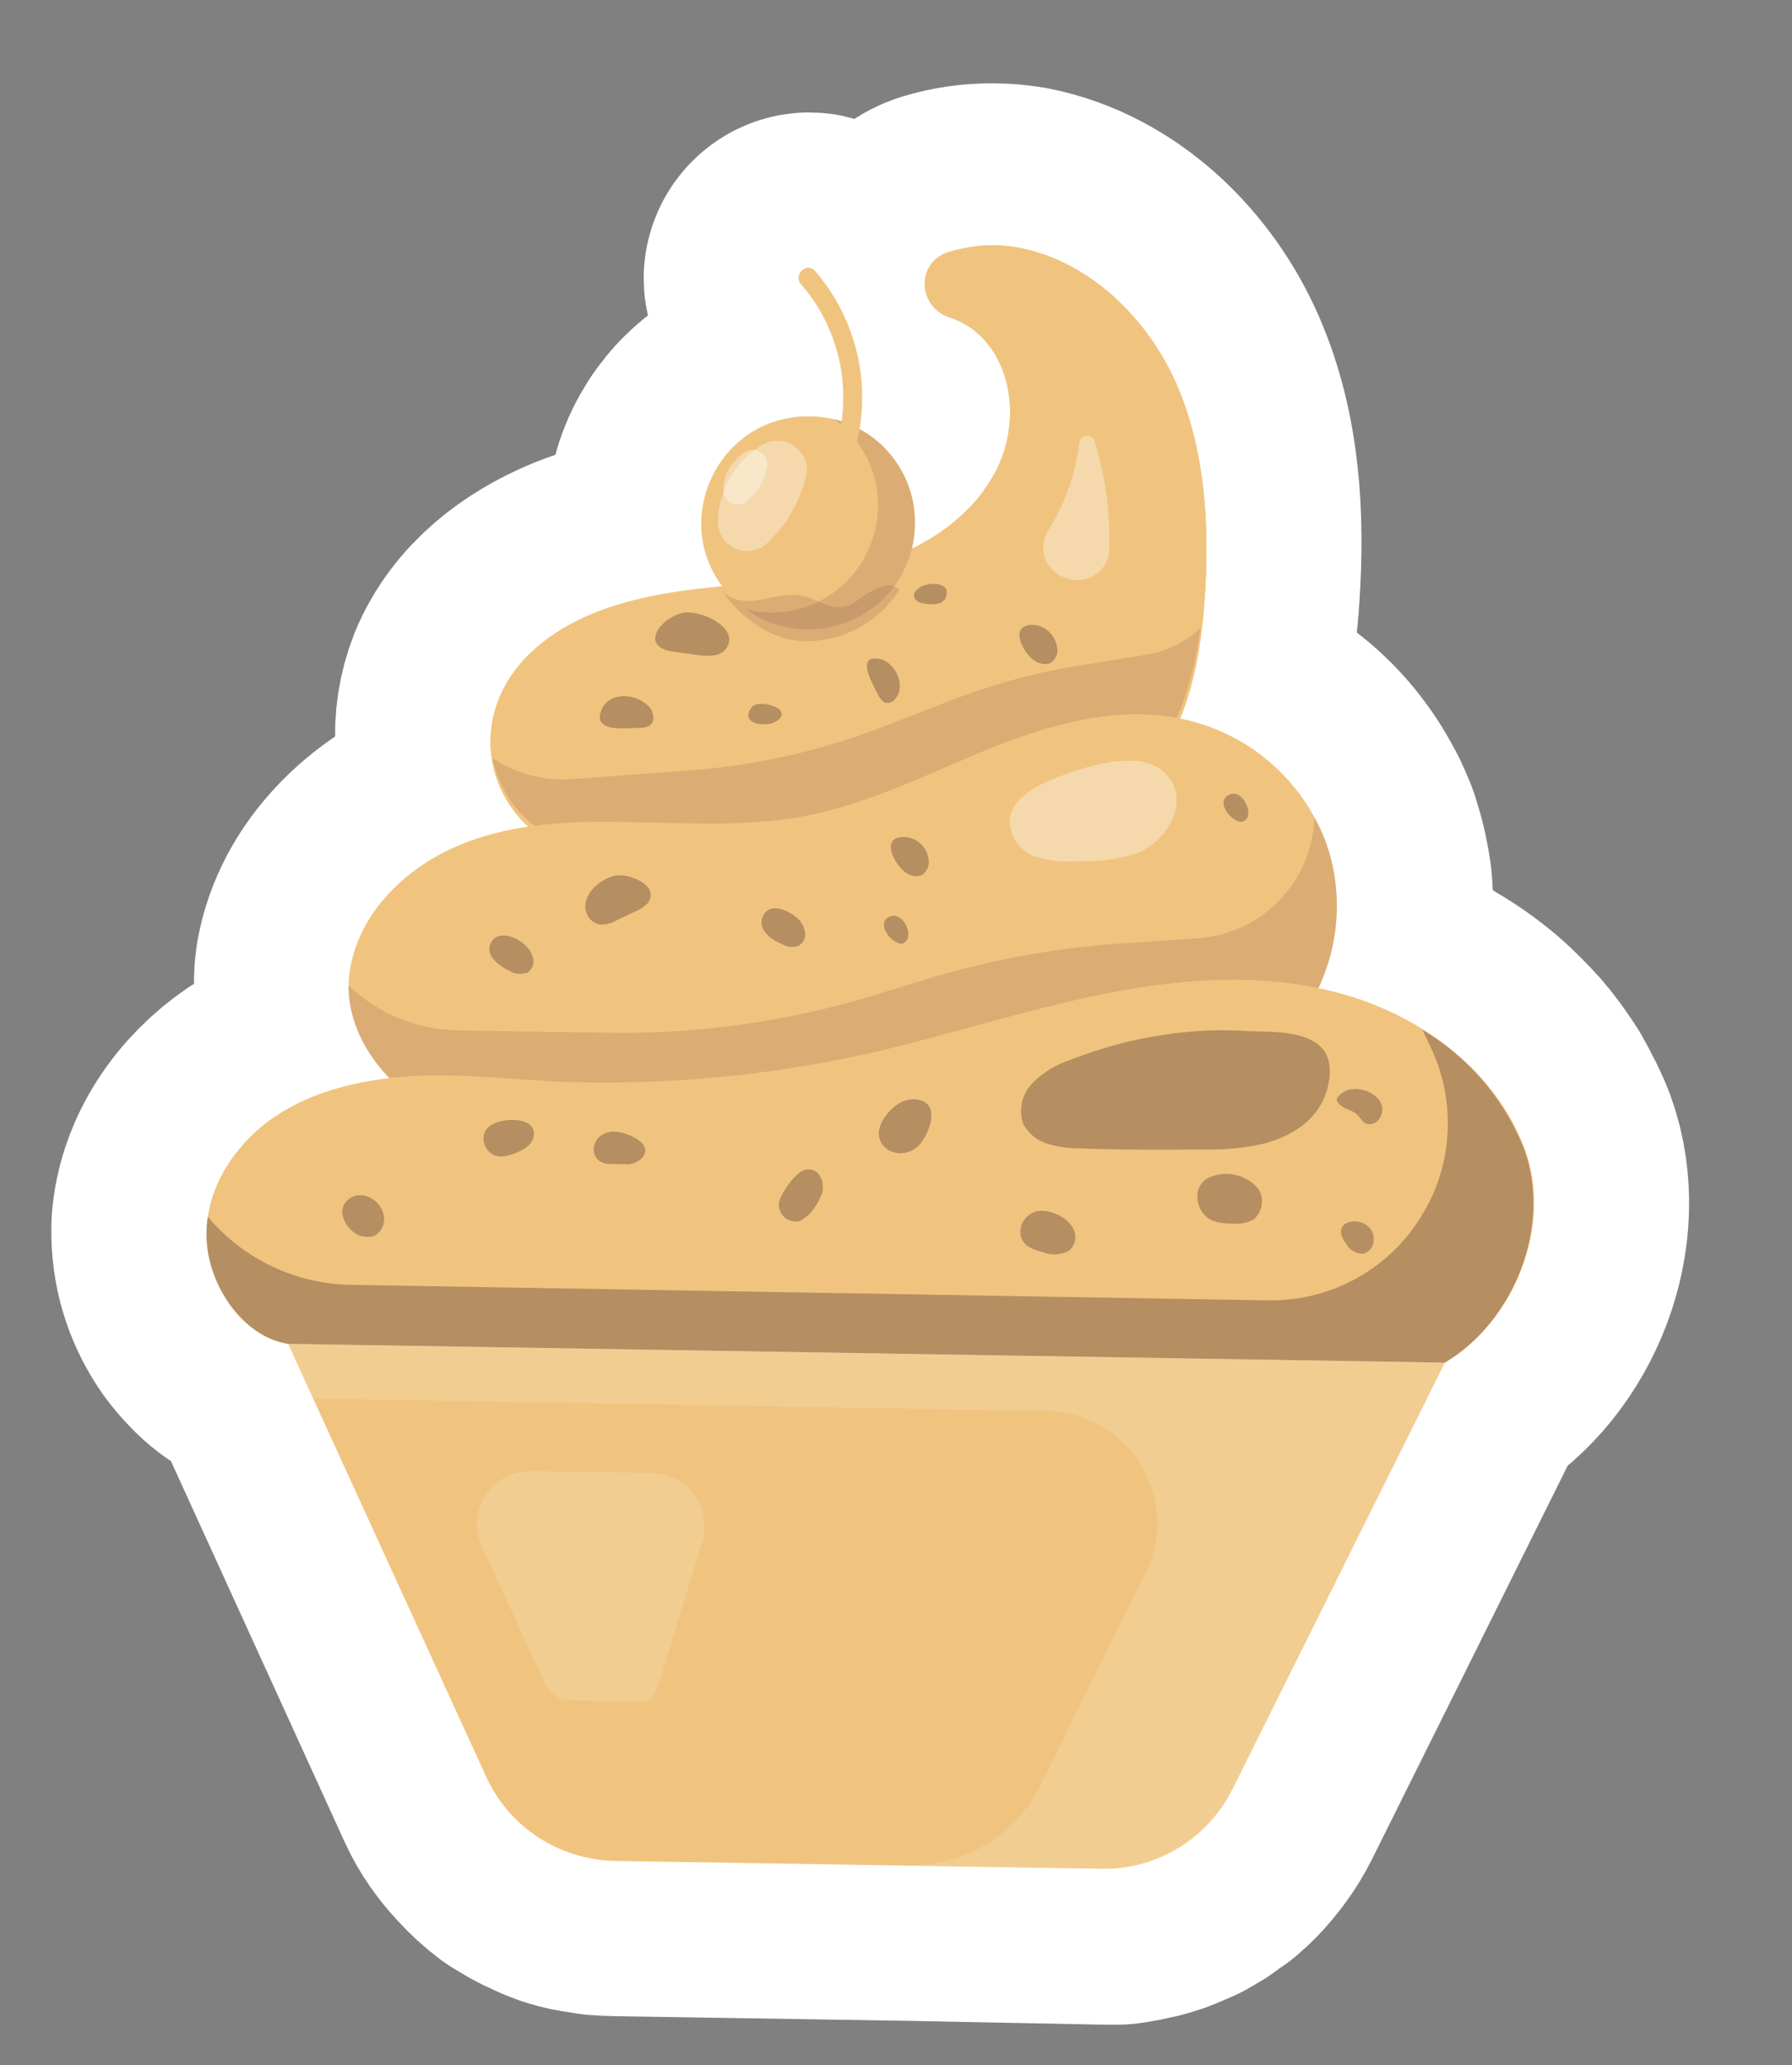 <?xml version="1.0" encoding="UTF-8"?>
<!-- Generated by Pixelmator Pro 3.4.1 -->
<svg width="46" height="53" viewBox="0 0 46 53" xmlns="http://www.w3.org/2000/svg">
    <rect x="0" y="0" width="46" height="53" fill="#808080" stroke="none"/>
    <path id="Path-copy-42" fill="#ffffff" fill-rule="evenodd" stroke="none" d="M 25.471 6.138 C 25.083 6.137 24.693 6.192 24.323 6.306 C 23.505 6.572 23.534 7.706 24.335 7.975 C 24.651 8.076 24.934 8.244 25.167 8.478 C 26.049 9.381 26.112 10.882 25.508 11.999 C 25.039 12.815 24.32 13.48 23.451 13.878 C 23.485 13.745 23.502 13.611 23.503 13.461 C 23.503 13.378 23.503 13.294 23.503 13.211 L 23.503 13.128 C 23.504 13.094 23.487 13.011 23.47 12.944 L 23.454 12.844 C 23.437 12.794 23.437 12.744 23.421 12.693 C 23.404 12.644 23.404 12.627 23.388 12.593 C 23.388 12.56 23.355 12.51 23.338 12.46 L 23.305 12.359 C 23.289 12.31 23.255 12.276 23.239 12.226 C 23.222 12.176 23.205 12.159 23.205 12.142 C 23.189 12.109 23.139 12.025 23.106 11.976 L 23.073 11.908 C 23.023 11.858 22.973 11.792 22.94 11.724 L 22.857 11.658 C 22.84 11.607 22.807 11.575 22.773 11.541 L 22.69 11.457 C 22.657 11.44 22.624 11.407 22.59 11.373 L 22.507 11.289 L 22.407 11.223 L 22.307 11.156 C 22.274 11.122 22.24 11.105 22.208 11.089 L 22.091 11.022 C 22.346 9.555 21.916 8.069 20.934 6.965 C 20.887 6.908 20.83 6.885 20.775 6.885 C 20.598 6.884 20.431 7.119 20.583 7.297 C 21.431 8.268 21.812 9.553 21.624 10.82 L 21.524 10.787 C 21.491 10.786 21.458 10.77 21.424 10.769 C 21.19 10.71 20.959 10.682 20.736 10.682 C 18.684 10.676 17.261 13.014 18.46 14.898 C 17.342 15.012 16.224 15.176 15.189 15.59 C 14.153 16.021 13.233 16.719 12.813 17.735 C 12.477 18.585 12.542 19.553 12.99 20.355 C 12.99 20.355 13.006 20.372 13.006 20.372 C 13.057 20.456 13.106 20.556 13.173 20.639 C 13.289 20.789 13.422 20.923 13.555 21.058 C 13.605 21.107 13.672 21.141 13.738 21.192 C 13.088 21.273 12.454 21.438 11.852 21.67 C 10.482 22.234 9.262 23.381 9.007 24.848 C 8.973 25.065 8.972 25.282 8.989 25.482 L 8.989 25.499 C 8.988 25.565 8.988 25.633 9.005 25.716 L 9.005 25.733 C 9.005 25.799 9.021 25.866 9.038 25.933 L 9.038 25.95 C 9.054 26.016 9.07 26.083 9.087 26.167 C 9.186 26.5 9.352 26.817 9.552 27.102 L 9.584 27.169 L 9.668 27.286 L 9.717 27.352 L 9.817 27.453 L 9.884 27.537 L 9.967 27.637 L 10.017 27.687 C 8.966 27.767 7.947 28.098 7.061 28.663 C 6.109 29.311 5.406 30.327 5.319 31.461 L 5.319 31.694 C 5.333 32.345 5.548 32.963 5.914 33.481 C 6.014 33.615 6.113 33.732 6.23 33.849 C 6.546 34.184 6.962 34.419 7.413 34.486 L 8.06 35.906 L 12.487 45.61 C 12.652 45.978 12.885 46.296 13.151 46.58 C 13.318 46.764 13.5 46.931 13.7 47.082 L 13.717 47.082 C 13.9 47.216 14.116 47.333 14.316 47.417 L 14.35 47.434 C 14.45 47.485 14.55 47.518 14.633 47.552 L 14.683 47.569 C 14.8 47.602 14.9 47.636 15.017 47.653 L 15.066 47.653 C 15.15 47.687 15.25 47.687 15.351 47.704 L 15.434 47.72 C 15.534 47.721 15.651 47.738 15.767 47.738 L 23.357 47.859 L 28.294 47.956 L 28.695 47.957 L 28.812 47.941 L 28.896 47.925 L 28.996 47.908 C 29.062 47.892 29.13 47.875 29.213 47.858 L 29.296 47.843 C 29.413 47.809 29.547 47.776 29.664 47.727 C 29.747 47.693 29.814 47.66 29.897 47.627 L 29.914 47.611 L 30.048 47.561 C 30.148 47.511 30.231 47.444 30.331 47.395 L 30.399 47.345 L 30.532 47.245 L 30.683 47.145 C 30.732 47.096 30.783 47.046 30.849 46.996 L 30.866 46.963 L 30.95 46.896 C 31.218 46.613 31.453 46.297 31.637 45.931 L 33.868 41.449 L 37.089 34.968 C 38.877 33.906 39.834 31.456 39.123 29.486 C 39.073 29.352 39.007 29.202 38.941 29.068 L 38.874 28.951 C 38.824 28.834 38.774 28.734 38.708 28.634 C 38.691 28.6 38.675 28.567 38.658 28.534 C 38.475 28.25 38.293 27.999 38.093 27.764 L 38.043 27.715 C 37.96 27.614 37.86 27.514 37.744 27.397 L 37.71 27.363 C 37.345 26.995 36.944 26.694 36.511 26.426 C 35.895 26.04 35.245 25.738 34.562 25.536 C 34.329 25.469 34.095 25.418 33.846 25.368 C 34.064 24.934 34.198 24.467 34.267 24.001 C 34.3 23.784 34.317 23.567 34.318 23.35 C 34.335 23.133 34.319 22.917 34.303 22.716 C 34.254 22.382 34.189 22.065 34.089 21.765 C 34.056 21.631 34.006 21.514 33.94 21.38 L 33.923 21.331 C 33.874 21.214 33.807 21.097 33.741 20.98 C 33.043 19.71 31.845 18.806 30.428 18.468 C 30.362 18.451 30.278 18.434 30.211 18.434 C 30.228 18.385 30.245 18.351 30.262 18.317 C 30.262 18.284 30.295 18.201 30.329 18.151 L 30.363 18.034 C 30.38 17.967 30.413 17.918 30.43 17.851 L 30.464 17.751 L 30.531 17.535 L 30.565 17.384 C 30.582 17.318 30.599 17.251 30.615 17.184 C 30.632 17.117 30.649 17.084 30.649 17.034 C 30.666 17.001 30.666 16.934 30.683 16.884 C 30.7 16.834 30.7 16.784 30.716 16.734 C 30.716 16.684 30.733 16.634 30.733 16.584 L 30.767 16.434 C 30.768 16.383 30.784 16.334 30.785 16.284 C 30.802 16.234 30.802 16.184 30.818 16.134 C 30.852 15.817 30.887 15.483 30.905 15.167 C 31.027 13.332 30.932 11.413 30.186 9.709 C 29.44 8.005 27.959 6.55 26.141 6.195 C 25.921 6.158 25.697 6.138 25.471 6.138 Z"/>
    <path id="Path-copy-41" fill="none" stroke="#ffffff" stroke-width="8" stroke-linejoin="round" d="M 25.471 6.138 C 25.083 6.137 24.693 6.192 24.323 6.306 C 23.505 6.572 23.534 7.706 24.335 7.975 C 24.651 8.076 24.934 8.244 25.167 8.478 C 26.049 9.381 26.112 10.882 25.508 11.999 C 25.039 12.815 24.32 13.48 23.451 13.878 C 23.485 13.745 23.502 13.611 23.503 13.461 C 23.503 13.378 23.503 13.294 23.503 13.211 L 23.503 13.128 C 23.504 13.094 23.487 13.011 23.47 12.944 L 23.454 12.844 C 23.437 12.794 23.437 12.744 23.421 12.693 C 23.404 12.644 23.404 12.627 23.388 12.593 C 23.388 12.56 23.355 12.51 23.338 12.46 L 23.305 12.359 C 23.289 12.31 23.255 12.276 23.239 12.226 C 23.222 12.176 23.205 12.159 23.205 12.142 C 23.189 12.109 23.139 12.025 23.106 11.976 L 23.073 11.908 C 23.023 11.858 22.973 11.792 22.94 11.724 L 22.857 11.658 C 22.84 11.607 22.807 11.575 22.773 11.541 L 22.69 11.457 C 22.657 11.44 22.624 11.407 22.59 11.373 L 22.507 11.289 L 22.407 11.223 L 22.307 11.156 C 22.274 11.122 22.24 11.105 22.208 11.089 L 22.091 11.022 C 22.346 9.555 21.916 8.069 20.934 6.965 C 20.887 6.908 20.83 6.885 20.775 6.885 C 20.598 6.884 20.431 7.119 20.583 7.297 C 21.431 8.268 21.812 9.553 21.624 10.82 L 21.524 10.787 C 21.491 10.786 21.458 10.77 21.424 10.769 C 21.19 10.71 20.959 10.682 20.736 10.682 C 18.684 10.676 17.261 13.014 18.46 14.898 C 17.342 15.012 16.224 15.176 15.189 15.59 C 14.153 16.021 13.233 16.719 12.813 17.735 C 12.477 18.585 12.542 19.553 12.99 20.355 C 12.99 20.355 13.006 20.372 13.006 20.372 C 13.057 20.456 13.106 20.556 13.173 20.639 C 13.289 20.789 13.422 20.923 13.555 21.058 C 13.605 21.107 13.672 21.141 13.738 21.192 C 13.088 21.273 12.454 21.438 11.852 21.67 C 10.482 22.234 9.262 23.381 9.007 24.848 C 8.973 25.065 8.972 25.282 8.989 25.482 L 8.989 25.499 C 8.988 25.565 8.988 25.633 9.005 25.716 L 9.005 25.733 C 9.005 25.799 9.021 25.866 9.038 25.933 L 9.038 25.95 C 9.054 26.016 9.07 26.083 9.087 26.167 C 9.186 26.5 9.352 26.817 9.552 27.102 L 9.584 27.169 L 9.668 27.286 L 9.717 27.352 L 9.817 27.453 L 9.884 27.537 L 9.967 27.637 L 10.017 27.687 C 8.966 27.767 7.947 28.098 7.061 28.663 C 6.109 29.311 5.406 30.327 5.319 31.461 L 5.319 31.694 C 5.333 32.345 5.548 32.963 5.914 33.481 C 6.014 33.615 6.113 33.732 6.23 33.849 C 6.546 34.184 6.962 34.419 7.413 34.486 L 8.06 35.906 L 12.487 45.61 C 12.652 45.978 12.885 46.296 13.151 46.58 C 13.318 46.764 13.5 46.931 13.7 47.082 L 13.717 47.082 C 13.9 47.216 14.116 47.333 14.316 47.417 L 14.35 47.434 C 14.45 47.485 14.55 47.518 14.633 47.552 L 14.683 47.569 C 14.8 47.602 14.9 47.636 15.017 47.653 L 15.066 47.653 C 15.15 47.687 15.25 47.687 15.351 47.704 L 15.434 47.72 C 15.534 47.721 15.651 47.738 15.767 47.738 L 23.357 47.859 L 28.294 47.956 L 28.695 47.957 L 28.812 47.941 L 28.896 47.925 L 28.996 47.908 C 29.062 47.892 29.13 47.875 29.213 47.858 L 29.296 47.843 C 29.413 47.809 29.547 47.776 29.664 47.727 C 29.747 47.693 29.814 47.66 29.897 47.627 L 29.914 47.611 L 30.048 47.561 C 30.148 47.511 30.231 47.444 30.331 47.395 L 30.399 47.345 L 30.532 47.245 L 30.683 47.145 C 30.732 47.096 30.783 47.046 30.849 46.996 L 30.866 46.963 L 30.95 46.896 C 31.218 46.613 31.453 46.297 31.637 45.931 L 33.868 41.449 L 37.089 34.968 C 38.877 33.906 39.834 31.456 39.123 29.486 C 39.073 29.352 39.007 29.202 38.941 29.068 L 38.874 28.951 C 38.824 28.834 38.774 28.734 38.708 28.634 C 38.691 28.6 38.675 28.567 38.658 28.534 C 38.475 28.25 38.293 27.999 38.093 27.764 L 38.043 27.715 C 37.96 27.614 37.86 27.514 37.744 27.397 L 37.71 27.363 C 37.345 26.995 36.944 26.694 36.511 26.426 C 35.895 26.04 35.245 25.738 34.562 25.536 C 34.329 25.469 34.095 25.418 33.846 25.368 C 34.064 24.934 34.198 24.467 34.267 24.001 C 34.3 23.784 34.317 23.567 34.318 23.35 C 34.335 23.133 34.319 22.917 34.303 22.716 C 34.254 22.382 34.189 22.065 34.089 21.765 C 34.056 21.631 34.006 21.514 33.94 21.38 L 33.923 21.331 C 33.874 21.214 33.807 21.097 33.741 20.98 C 33.043 19.71 31.845 18.806 30.428 18.468 C 30.362 18.451 30.278 18.434 30.211 18.434 C 30.228 18.385 30.245 18.351 30.262 18.317 C 30.262 18.284 30.295 18.201 30.329 18.151 L 30.363 18.034 C 30.38 17.967 30.413 17.918 30.43 17.851 L 30.464 17.751 L 30.531 17.535 L 30.565 17.384 C 30.582 17.318 30.599 17.251 30.615 17.184 C 30.632 17.117 30.649 17.084 30.649 17.034 C 30.666 17.001 30.666 16.934 30.683 16.884 C 30.7 16.834 30.7 16.784 30.716 16.734 C 30.716 16.684 30.733 16.634 30.733 16.584 L 30.767 16.434 C 30.768 16.383 30.784 16.334 30.785 16.284 C 30.802 16.234 30.802 16.184 30.818 16.134 C 30.852 15.817 30.887 15.483 30.905 15.167 C 31.027 13.332 30.932 11.413 30.186 9.709 C 29.44 8.005 27.959 6.55 26.141 6.195 C 25.921 6.158 25.697 6.138 25.471 6.138 Z"/>
    <path id="Path-copy-40" fill="#f0c47f" fill-rule="evenodd" stroke="none" d="M 25.493 6.294 C 25.103 6.293 24.718 6.355 24.345 6.471 C 23.528 6.719 23.541 7.853 24.358 8.14 C 24.674 8.241 24.957 8.408 25.19 8.642 C 26.072 9.529 26.135 11.047 25.531 12.146 C 24.927 13.262 23.808 14.01 22.605 14.406 C 21.419 14.804 20.151 14.901 18.883 15.014 C 17.632 15.127 16.364 15.274 15.195 15.754 C 14.192 16.169 13.239 16.884 12.82 17.9 C 12.003 19.872 13.479 21.987 15.545 21.993 C 15.643 21.993 15.743 21.988 15.845 21.979 C 16.448 21.921 17.076 21.902 17.716 21.904 C 19.191 21.908 20.739 22.022 22.236 22.026 C 23.36 22.029 24.456 21.97 25.471 21.755 C 26.806 21.475 28.175 21.079 29.162 20.147 C 30.433 18.933 30.806 17.082 30.927 15.331 C 31.049 13.479 30.938 11.56 30.209 9.873 C 29.463 8.17 27.982 6.714 26.164 6.359 C 25.94 6.316 25.716 6.295 25.493 6.294 Z"/>
    <path id="Path-copy-39" fill="#f0c47f" fill-rule="evenodd" stroke="none" d="M 25.493 6.294 C 25.103 6.293 24.718 6.355 24.345 6.471 C 23.528 6.719 23.541 7.853 24.358 8.14 C 24.674 8.241 24.957 8.408 25.19 8.642 C 26.072 9.529 26.135 11.047 25.531 12.146 C 24.927 13.262 23.808 14.01 22.605 14.406 C 21.419 14.804 20.151 14.901 18.883 15.014 C 17.632 15.127 16.364 15.274 15.195 15.754 C 14.192 16.169 13.239 16.884 12.82 17.9 C 12.003 19.872 13.479 21.987 15.545 21.993 C 15.643 21.993 15.743 21.988 15.845 21.979 C 16.448 21.921 17.076 21.902 17.716 21.904 C 19.191 21.908 20.739 22.022 22.236 22.026 C 23.36 22.029 24.456 21.97 25.471 21.755 C 26.806 21.475 28.175 21.079 29.162 20.147 C 30.433 18.933 30.806 17.082 30.927 15.331 C 31.049 13.479 30.938 11.56 30.209 9.873 C 29.463 8.17 27.982 6.714 26.164 6.359 C 25.94 6.316 25.716 6.295 25.493 6.294 Z"/>
    <path id="Path-copy-38" fill="#f0c47f" fill-rule="evenodd" stroke="none" d="M 7.396 34.486 L 12.487 45.61 C 13.083 46.897 14.349 47.717 15.767 47.755 L 28.294 47.956 C 28.309 47.957 28.323 47.957 28.338 47.957 C 29.739 47.961 31.006 47.167 31.637 45.914 L 37.089 34.968 L 7.396 34.486 Z"/>
    <path id="Path-copy-37" fill="#ffffff" fill-opacity="0.147" fill-rule="evenodd" stroke="none" d="M 23.357 47.859 L 23.357 47.859 C 23.373 47.86 23.39 47.86 23.406 47.86 L 23.406 47.86 L 23.357 47.859 Z M 7.396 34.486 L 8.043 35.89 L 26.859 36.208 C 28.994 36.247 30.356 38.47 29.4 40.386 L 26.699 45.833 C 26.074 47.074 24.81 47.864 23.441 47.86 C 23.43 47.86 23.418 47.86 23.406 47.86 L 23.406 47.86 L 28.294 47.956 C 28.309 47.957 28.323 47.957 28.338 47.957 C 29.739 47.961 31.006 47.167 31.637 45.914 L 36.401 36.351 L 37.089 34.968 L 32.151 34.888 L 7.396 34.486 Z"/>
    <path id="Path-copy-36" fill="#ffffff" fill-opacity="0.147" fill-rule="evenodd" stroke="none" d="M 13.602 37.756 C 12.614 37.753 11.958 38.776 12.369 39.671 L 13.994 43.213 C 14.11 43.464 14.36 43.631 14.643 43.632 L 16.479 43.67 C 16.662 43.671 16.813 43.521 16.897 43.254 L 18.025 39.554 C 18.277 38.687 17.646 37.818 16.745 37.798 L 13.625 37.756 C 13.618 37.756 13.61 37.756 13.602 37.756 Z"/>
    <path id="Path-copy-35" fill="#744242" fill-opacity="0.174" fill-rule="evenodd" stroke="none" d="M 30.817 16.117 L 30.817 16.117 C 30.433 16.467 29.965 16.715 29.448 16.797 L 27.813 17.06 C 26.544 17.256 25.308 17.604 24.123 18.084 L 22.887 18.565 C 21.234 19.227 19.481 19.639 17.712 19.768 L 14.676 19.993 C 14.598 19.998 14.522 20.001 14.444 20.001 C 13.805 19.999 13.177 19.812 12.642 19.453 L 12.642 19.453 C 12.724 19.871 12.906 20.271 13.156 20.623 C 13.729 21.382 14.605 21.825 15.537 21.828 C 15.631 21.828 15.726 21.824 15.822 21.815 C 16.427 21.756 17.056 21.738 17.699 21.739 C 19.151 21.743 20.673 21.853 22.15 21.857 C 23.3 21.861 24.423 21.799 25.465 21.574 C 26.783 21.294 28.169 20.898 29.139 19.967 C 30.193 18.985 30.613 17.551 30.817 16.117 Z"/>
    <path id="Path-copy-34" fill="#f0c47f" fill-rule="evenodd" stroke="none" d="M 29.197 18.329 C 27.932 18.325 26.651 18.714 25.455 19.189 C 23.868 19.835 22.315 20.631 20.645 20.943 C 19.83 21.1 18.999 21.136 18.165 21.134 C 17.512 21.132 16.859 21.107 16.207 21.099 C 15.994 21.092 15.78 21.089 15.564 21.088 C 14.297 21.085 13.006 21.188 11.835 21.67 C 10.449 22.234 9.245 23.381 8.99 24.848 C 8.753 26.182 9.583 27.503 10.666 28.223 C 11.398 28.709 12.266 28.695 13.117 28.78 C 14.701 28.918 16.302 29.023 17.887 29.06 C 18.447 29.073 19.006 29.082 19.565 29.083 C 22.108 29.09 24.65 28.972 27.18 28.719 C 29.299 28.508 31.569 28.114 33.041 26.566 C 34.212 25.269 34.618 23.434 34.088 21.765 C 33.526 20.111 32.145 18.857 30.428 18.469 C 30.021 18.373 29.61 18.33 29.197 18.329 Z"/>
    <path id="Path-copy-33" fill="#744242" fill-opacity="0.174" fill-rule="evenodd" stroke="none" d="M 33.741 20.98 C 33.686 22.615 32.414 23.945 30.78 24.075 L 28.677 24.218 C 27.059 24.331 25.456 24.627 23.903 25.09 L 22.284 25.585 C 20.217 26.2 18.075 26.511 15.931 26.505 C 15.823 26.504 15.716 26.503 15.609 26.502 L 11.738 26.441 C 10.688 26.421 9.688 26.001 8.94 25.282 L 8.94 25.282 C 8.936 26.467 9.684 27.569 10.666 28.223 C 11.398 28.709 12.266 28.711 13.117 28.78 C 14.701 28.918 16.302 29.023 17.887 29.06 C 18.497 29.078 19.108 29.088 19.718 29.09 C 22.21 29.097 24.7 28.97 27.179 28.736 C 29.299 28.525 31.586 28.114 33.041 26.566 C 34.212 25.269 34.618 23.434 34.088 21.765 C 34.006 21.497 33.89 21.231 33.741 20.98 Z"/>
    <path id="Path-copy-32" fill="#f0c47f" fill-rule="evenodd" stroke="none" d="M 31.678 25.143 C 30.568 25.14 29.451 25.284 28.356 25.502 C 26.304 25.913 24.317 26.575 22.28 27.037 C 20.036 27.535 17.745 27.787 15.448 27.78 C 15.011 27.779 14.574 27.769 14.137 27.749 C 13.195 27.694 12.251 27.6 11.316 27.597 C 11.043 27.596 10.772 27.604 10.501 27.622 C 9.283 27.702 8.048 27.982 7.044 28.663 C 6.042 29.344 5.288 30.477 5.302 31.694 C 5.298 32.913 6.195 34.3 7.396 34.486 L 37.089 34.968 C 38.877 33.906 39.868 31.44 39.139 29.486 C 38.411 27.516 36.563 26.126 34.562 25.536 C 33.62 25.26 32.652 25.146 31.678 25.143 Z"/>
    <path id="Path-copy-31" fill="#4c2b2b" fill-opacity="0.353" fill-rule="evenodd" stroke="none" d="M 36.511 26.426 L 36.727 26.877 C 37.374 28.247 37.303 29.848 36.532 31.13 C 35.718 32.532 34.219 33.376 32.603 33.371 C 32.587 33.371 32.571 33.371 32.556 33.371 L 9.018 32.972 C 7.6 32.953 6.251 32.314 5.336 31.228 C 5.303 31.377 5.302 31.528 5.302 31.694 C 5.298 32.896 6.195 34.3 7.396 34.486 L 37.089 34.968 C 38.877 33.906 39.834 31.456 39.123 29.486 C 38.609 28.2 37.694 27.129 36.511 26.426 Z"/>
    <path id="Path-copy-30" fill="#4c2b2b" fill-opacity="0.353" fill-rule="evenodd" stroke="none" d="M 31.432 26.439 C 30.907 26.438 30.385 26.477 29.871 26.557 C 29.053 26.672 28.236 26.903 27.467 27.201 C 27.116 27.317 26.782 27.516 26.515 27.783 C 26.23 28.066 26.145 28.466 26.261 28.833 C 26.394 29.083 26.611 29.268 26.894 29.352 C 27.161 29.436 27.444 29.471 27.727 29.471 C 28.333 29.493 28.945 29.502 29.556 29.503 C 29.987 29.505 30.419 29.502 30.847 29.497 C 30.914 29.499 30.981 29.5 31.047 29.5 C 31.514 29.501 31.98 29.451 32.432 29.351 C 33.067 29.186 33.685 28.837 33.97 28.221 C 34.155 27.804 34.257 27.187 33.89 26.853 C 33.474 26.451 32.64 26.482 32.107 26.463 C 31.881 26.448 31.656 26.44 31.432 26.439 Z"/>
    <path id="Path-copy-29" fill="#ffffff" fill-opacity="0.357" fill-rule="evenodd" stroke="none" d="M 28.983 19.522 C 28.226 19.52 27.296 19.872 26.802 20.093 C 26.385 20.292 25.933 20.608 25.916 21.075 C 25.931 21.475 26.18 21.843 26.563 21.978 C 26.854 22.067 27.154 22.109 27.449 22.11 C 27.544 22.11 27.638 22.105 27.731 22.097 C 27.779 22.099 27.825 22.1 27.873 22.1 C 28.293 22.102 28.711 22.036 29.116 21.918 C 29.951 21.637 30.689 20.471 29.806 19.752 C 29.594 19.587 29.304 19.523 28.983 19.522 Z"/>
    <path id="Path-copy-28" fill="#ffffff" fill-opacity="0.357" fill-rule="evenodd" stroke="none" d="M 27.911 11.184 C 27.82 11.184 27.73 11.243 27.711 11.354 C 27.609 12.155 27.339 12.938 26.903 13.62 C 26.619 14.087 26.851 14.688 27.384 14.84 L 27.451 14.857 C 27.521 14.876 27.592 14.886 27.661 14.886 C 28.071 14.887 28.441 14.57 28.471 14.142 C 28.506 13.175 28.376 12.224 28.094 11.305 C 28.057 11.224 27.984 11.184 27.911 11.184 Z"/>
    <path id="Path-copy-27" fill="#4c2b2b" fill-opacity="0.353" fill-rule="evenodd" stroke="none" d="M 23.45 28.208 C 23.109 28.207 22.808 28.487 22.658 28.756 C 22.608 28.84 22.575 28.94 22.557 29.04 C 22.54 29.274 22.69 29.491 22.907 29.558 C 22.975 29.582 23.044 29.594 23.113 29.594 C 23.28 29.595 23.443 29.528 23.574 29.409 C 23.808 29.177 24.127 28.46 23.694 28.259 C 23.612 28.224 23.529 28.208 23.45 28.208 Z"/>
    <path id="Path-copy-26" fill="#4c2b2b" fill-opacity="0.353" fill-rule="evenodd" stroke="none" d="M 31.476 30.124 C 31.305 30.124 31.134 30.164 30.979 30.248 C 30.594 30.496 30.692 31.098 31.076 31.299 C 31.242 31.383 31.442 31.4 31.625 31.401 C 31.658 31.404 31.69 31.405 31.722 31.405 C 31.885 31.405 32.04 31.369 32.193 31.285 C 32.411 31.086 32.462 30.752 32.295 30.501 C 32.083 30.256 31.78 30.125 31.476 30.124 Z"/>
    <path id="Path-copy-25" fill="#4c2b2b" fill-opacity="0.353" fill-rule="evenodd" stroke="none" d="M 34.767 31.342 C 34.496 31.341 34.268 31.544 34.56 31.926 C 34.643 32.076 34.793 32.16 34.96 32.177 C 35.126 32.161 35.26 32.011 35.261 31.828 C 35.278 31.5 35.005 31.343 34.767 31.342 Z"/>
    <path id="Path-copy-24" fill="#4c2b2b" fill-opacity="0.353" fill-rule="evenodd" stroke="none" d="M 34.797 27.945 C 34.677 27.945 34.562 27.974 34.471 28.039 C 34.303 28.154 34.254 28.238 34.403 28.356 C 34.553 28.489 34.687 28.472 34.819 28.59 C 34.953 28.707 34.952 28.79 35.086 28.841 C 35.109 28.847 35.133 28.849 35.155 28.85 C 35.264 28.85 35.365 28.788 35.42 28.691 C 35.653 28.281 35.2 27.947 34.797 27.945 Z"/>
    <path id="Path-copy-23" fill="#4c2b2b" fill-opacity="0.353" fill-rule="evenodd" stroke="none" d="M 26.744 31.071 C 26.696 31.071 26.65 31.076 26.606 31.087 C 26.188 31.186 26.019 31.768 26.42 32.003 C 26.536 32.07 26.652 32.104 26.786 32.138 C 26.879 32.174 26.974 32.192 27.065 32.192 C 27.187 32.192 27.307 32.163 27.42 32.106 C 27.571 32.006 27.638 31.807 27.589 31.623 C 27.502 31.316 27.082 31.072 26.744 31.071 Z"/>
    <path id="Path-copy-22" fill="#4c2b2b" fill-opacity="0.353" fill-rule="evenodd" stroke="none" d="M 20.762 30.008 C 20.733 30.008 20.702 30.011 20.67 30.019 C 20.419 30.085 20.101 30.551 20.017 30.784 C 19.966 30.935 19.999 31.084 20.099 31.201 C 20.178 31.295 20.301 31.346 20.422 31.346 C 20.454 31.346 20.485 31.343 20.516 31.336 C 20.667 31.27 20.8 31.154 20.901 31.004 C 20.984 30.887 21.051 30.754 21.102 30.621 C 21.179 30.363 21.049 30.009 20.762 30.008 Z"/>
    <path id="Path-copy-21" fill="#4c2b2b" fill-opacity="0.353" fill-rule="evenodd" stroke="none" d="M 15.907 22.461 C 15.888 22.46 15.87 22.46 15.853 22.462 C 15.469 22.495 14.951 22.927 15.033 23.344 C 15.066 23.545 15.215 23.696 15.416 23.729 C 15.583 23.729 15.733 23.68 15.866 23.597 L 16.401 23.348 C 16.484 23.298 16.568 23.249 16.635 23.166 C 16.921 22.754 16.26 22.461 15.907 22.461 Z"/>
    <path id="Path-copy-20" fill="#4c2b2b" fill-opacity="0.353" fill-rule="evenodd" stroke="none" d="M 13.153 28.738 C 12.9 28.737 12.63 28.816 12.516 28.945 C 12.365 29.112 12.381 29.362 12.531 29.529 C 12.625 29.639 12.738 29.678 12.859 29.679 C 13.014 29.679 13.18 29.613 13.331 29.548 C 13.482 29.481 13.615 29.382 13.683 29.232 C 13.798 28.88 13.489 28.739 13.153 28.738 Z"/>
    <path id="Path-copy-19" fill="#4c2b2b" fill-opacity="0.353" fill-rule="evenodd" stroke="none" d="M 9.248 30.67 C 9.156 30.67 9.062 30.696 8.974 30.754 C 8.573 31.037 8.888 31.571 9.222 31.705 C 9.294 31.726 9.372 31.741 9.449 31.741 C 9.497 31.741 9.544 31.736 9.588 31.723 C 9.739 31.657 9.839 31.507 9.857 31.34 C 9.897 31.001 9.58 30.671 9.248 30.67 Z"/>
    <path id="Path-copy-18" fill="#4c2b2b" fill-opacity="0.353" fill-rule="evenodd" stroke="none" d="M 15.743 29.039 C 15.695 29.039 15.653 29.043 15.617 29.053 C 15.117 29.169 15.098 29.87 15.666 29.872 L 16.033 29.873 C 16.055 29.876 16.077 29.877 16.1 29.877 C 16.21 29.877 16.319 29.843 16.417 29.774 C 16.881 29.402 16.142 29.04 15.743 29.039 Z"/>
    <path id="Path-copy-17" fill="#4c2b2b" fill-opacity="0.353" fill-rule="evenodd" stroke="none" d="M 17.653 15.714 C 17.606 15.714 17.562 15.718 17.523 15.728 C 16.923 15.876 16.403 16.608 17.304 16.727 L 17.937 16.813 C 18.01 16.823 18.087 16.83 18.163 16.83 C 18.349 16.83 18.531 16.79 18.638 16.648 C 18.988 16.149 18.127 15.715 17.653 15.714 Z"/>
    <path id="Path-copy-16" fill="#4c2b2b" fill-opacity="0.353" fill-rule="evenodd" stroke="none" d="M 22.461 16.897 C 22.004 16.896 22.43 17.608 22.539 17.826 C 22.571 17.91 22.638 17.977 22.705 18.027 C 22.731 18.036 22.756 18.04 22.781 18.04 C 22.854 18.041 22.922 18.006 22.971 17.945 C 23.273 17.612 22.991 16.994 22.574 16.909 C 22.532 16.901 22.494 16.897 22.461 16.897 Z"/>
    <path id="Path-copy-15" fill="#4c2b2b" fill-opacity="0.353" fill-rule="evenodd" stroke="none" d="M 23.964 14.984 C 23.85 14.984 23.734 15.009 23.664 15.043 C 23.346 15.21 23.412 15.46 23.763 15.494 C 23.813 15.503 23.863 15.508 23.913 15.508 C 23.963 15.508 24.013 15.503 24.063 15.495 C 24.163 15.479 24.246 15.412 24.28 15.329 C 24.378 15.07 24.174 14.985 23.964 14.984 Z"/>
    <path id="Path-copy-14" fill="#4c2b2b" fill-opacity="0.353" fill-rule="evenodd" stroke="none" d="M 19.565 18.062 C 19.539 18.062 19.512 18.064 19.485 18.069 C 19.385 18.068 19.301 18.118 19.252 18.218 C 19.103 18.487 19.371 18.586 19.609 18.587 C 19.695 18.587 19.777 18.575 19.834 18.553 C 20.168 18.42 20.135 18.187 19.785 18.102 C 19.712 18.078 19.639 18.062 19.565 18.062 Z"/>
    <path id="Path-copy-13" fill="#4c2b2b" fill-opacity="0.353" fill-rule="evenodd" stroke="none" d="M 26.5 16.036 C 25.887 16.035 26.254 16.762 26.561 16.956 C 26.641 17.014 26.729 17.04 26.818 17.04 C 26.86 17.04 26.902 17.035 26.945 17.024 C 27.062 16.958 27.145 16.824 27.146 16.691 C 27.13 16.358 26.881 16.073 26.564 16.039 C 26.542 16.037 26.521 16.036 26.5 16.036 Z"/>
    <path id="Path-copy-12" fill="#4c2b2b" fill-opacity="0.353" fill-rule="evenodd" stroke="none" d="M 23.198 21.479 C 22.586 21.478 22.953 22.189 23.26 22.4 C 23.339 22.457 23.435 22.483 23.525 22.483 C 23.566 22.484 23.606 22.478 23.643 22.467 C 23.777 22.384 23.844 22.267 23.844 22.118 C 23.828 21.784 23.58 21.516 23.263 21.482 C 23.24 21.48 23.219 21.479 23.198 21.479 Z"/>
    <path id="Path-copy-11" fill="#4c2b2b" fill-opacity="0.353" fill-rule="evenodd" stroke="none" d="M 16.021 17.865 C 15.765 17.864 15.522 17.979 15.431 18.241 C 15.286 18.625 15.631 18.692 15.972 18.693 C 16.148 18.693 16.323 18.677 16.431 18.677 C 16.514 18.677 16.598 18.661 16.664 18.627 C 16.748 18.578 16.799 18.461 16.765 18.361 C 16.749 18.244 16.699 18.161 16.615 18.093 C 16.463 17.948 16.237 17.865 16.021 17.865 Z"/>
    <path id="Path-copy-10" fill="#4c2b2b" fill-opacity="0.353" fill-rule="evenodd" stroke="none" d="M 19.897 23.309 C 19.766 23.309 19.65 23.362 19.587 23.507 C 19.419 23.857 19.819 24.125 20.069 24.226 C 20.146 24.275 20.235 24.3 20.326 24.301 C 20.39 24.301 20.456 24.288 20.518 24.26 C 20.636 24.177 20.703 24.028 20.653 23.877 C 20.62 23.726 20.537 23.61 20.421 23.526 C 20.294 23.418 20.081 23.31 19.897 23.309 Z"/>
    <path id="Path-copy-9" fill="#4c2b2b" fill-opacity="0.353" fill-rule="evenodd" stroke="none" d="M 12.921 24.006 C 12.788 24.006 12.666 24.059 12.595 24.205 C 12.445 24.539 12.844 24.806 13.093 24.924 C 13.169 24.971 13.255 24.992 13.342 24.992 C 13.41 24.992 13.478 24.98 13.544 24.959 C 13.661 24.875 13.728 24.709 13.679 24.575 C 13.645 24.425 13.546 24.308 13.429 24.208 C 13.313 24.11 13.107 24.007 12.921 24.006 Z"/>
    <path id="Path-copy-8" fill="#4c2b2b" fill-opacity="0.353" fill-rule="evenodd" stroke="none" d="M 31.664 20.368 C 31.614 20.368 31.56 20.385 31.506 20.423 C 31.222 20.622 31.621 21.091 31.871 21.091 C 31.955 21.075 32.021 21.009 32.038 20.926 C 32.08 20.72 31.898 20.369 31.664 20.368 Z"/>
    <path id="Path-copy-7" fill="#4c2b2b" fill-opacity="0.353" fill-rule="evenodd" stroke="none" d="M 22.943 23.5 C 22.893 23.5 22.842 23.515 22.789 23.549 C 22.506 23.748 22.888 24.217 23.155 24.218 C 23.221 24.201 23.288 24.135 23.305 24.051 C 23.361 23.844 23.178 23.501 22.943 23.5 Z"/>
    <path id="Path-copy-6" fill="#f0c47f" fill-rule="evenodd" stroke="none" d="M 20.749 10.684 C 18.34 10.678 17.088 13.587 18.775 15.316 C 19.34 15.895 20.039 16.156 20.724 16.158 C 22.12 16.162 23.458 15.095 23.485 13.461 C 23.522 11.943 22.308 10.689 20.79 10.685 C 20.776 10.685 20.763 10.685 20.749 10.684 Z"/>
    <path id="Path-copy-5" fill="#744242" fill-opacity="0.174" fill-rule="evenodd" stroke="none" d="M 21.407 10.753 L 21.407 10.753 C 22.472 11.523 22.836 12.943 22.282 14.125 C 21.824 15.117 20.853 15.72 19.804 15.718 C 19.586 15.717 19.363 15.69 19.142 15.634 L 19.142 15.634 C 19.63 15.985 20.188 16.152 20.737 16.153 C 21.763 16.156 22.762 15.586 23.231 14.578 C 23.97 13.012 23.074 11.174 21.407 10.753 Z"/>
    <path id="Path-copy-4" fill="#ffffff" fill-opacity="0.357" fill-rule="evenodd" stroke="none" d="M 19.955 11.312 C 19.828 11.311 19.696 11.344 19.57 11.415 C 18.885 11.83 18.449 12.563 18.43 13.38 L 18.43 13.397 C 18.429 13.841 18.802 14.138 19.187 14.14 C 19.367 14.14 19.548 14.077 19.696 13.934 C 19.864 13.768 20.031 13.586 20.165 13.402 C 20.4 13.053 20.567 12.669 20.685 12.252 C 20.818 11.742 20.416 11.313 19.955 11.312 Z"/>
    <path id="Path-copy-3" fill="#ffffff" fill-opacity="0.357" fill-rule="evenodd" stroke="none" d="M 19.32 11.546 C 19.26 11.546 19.196 11.562 19.136 11.597 C 18.785 11.813 18.567 12.18 18.566 12.58 C 18.565 12.798 18.746 12.945 18.936 12.946 C 19.022 12.946 19.109 12.916 19.182 12.848 C 19.283 12.765 19.35 12.682 19.433 12.599 C 19.551 12.416 19.635 12.233 19.686 12.016 C 19.752 11.766 19.549 11.547 19.32 11.546 Z"/>
    <path id="Path-copy-2" fill="#f0c47f" fill-rule="evenodd" stroke="none" d="M 20.754 6.871 C 20.568 6.87 20.399 7.118 20.565 7.298 C 21.497 8.368 21.86 9.837 21.522 11.237 C 21.481 11.419 21.636 11.541 21.78 11.541 C 21.874 11.541 21.963 11.49 21.989 11.371 C 22.377 9.805 21.964 8.152 20.917 6.948 C 20.867 6.894 20.81 6.871 20.754 6.871 Z"/>
    <path id="Path-copy" fill="#744242" fill-opacity="0.174" fill-rule="evenodd" stroke="none" d="M 18.459 15.049 C 18.48 15.092 18.507 15.131 18.536 15.166 L 18.536 15.166 C 18.51 15.127 18.484 15.088 18.459 15.049 Z M 22.813 15.028 C 22.649 15.028 22.473 15.101 22.329 15.193 C 22.095 15.326 21.895 15.542 21.627 15.575 C 21.596 15.579 21.565 15.58 21.535 15.58 C 21.206 15.579 20.912 15.35 20.577 15.288 C 20.5 15.274 20.423 15.268 20.344 15.267 C 20.05 15.267 19.749 15.35 19.459 15.402 C 19.379 15.415 19.297 15.423 19.214 15.422 C 18.952 15.422 18.691 15.346 18.536 15.166 L 18.536 15.166 C 19.035 15.887 19.831 16.454 20.689 16.457 C 20.7 16.457 20.712 16.457 20.724 16.456 C 21.692 16.443 22.577 15.944 23.096 15.128 C 23.013 15.058 22.915 15.029 22.813 15.028 Z"/>
</svg>
